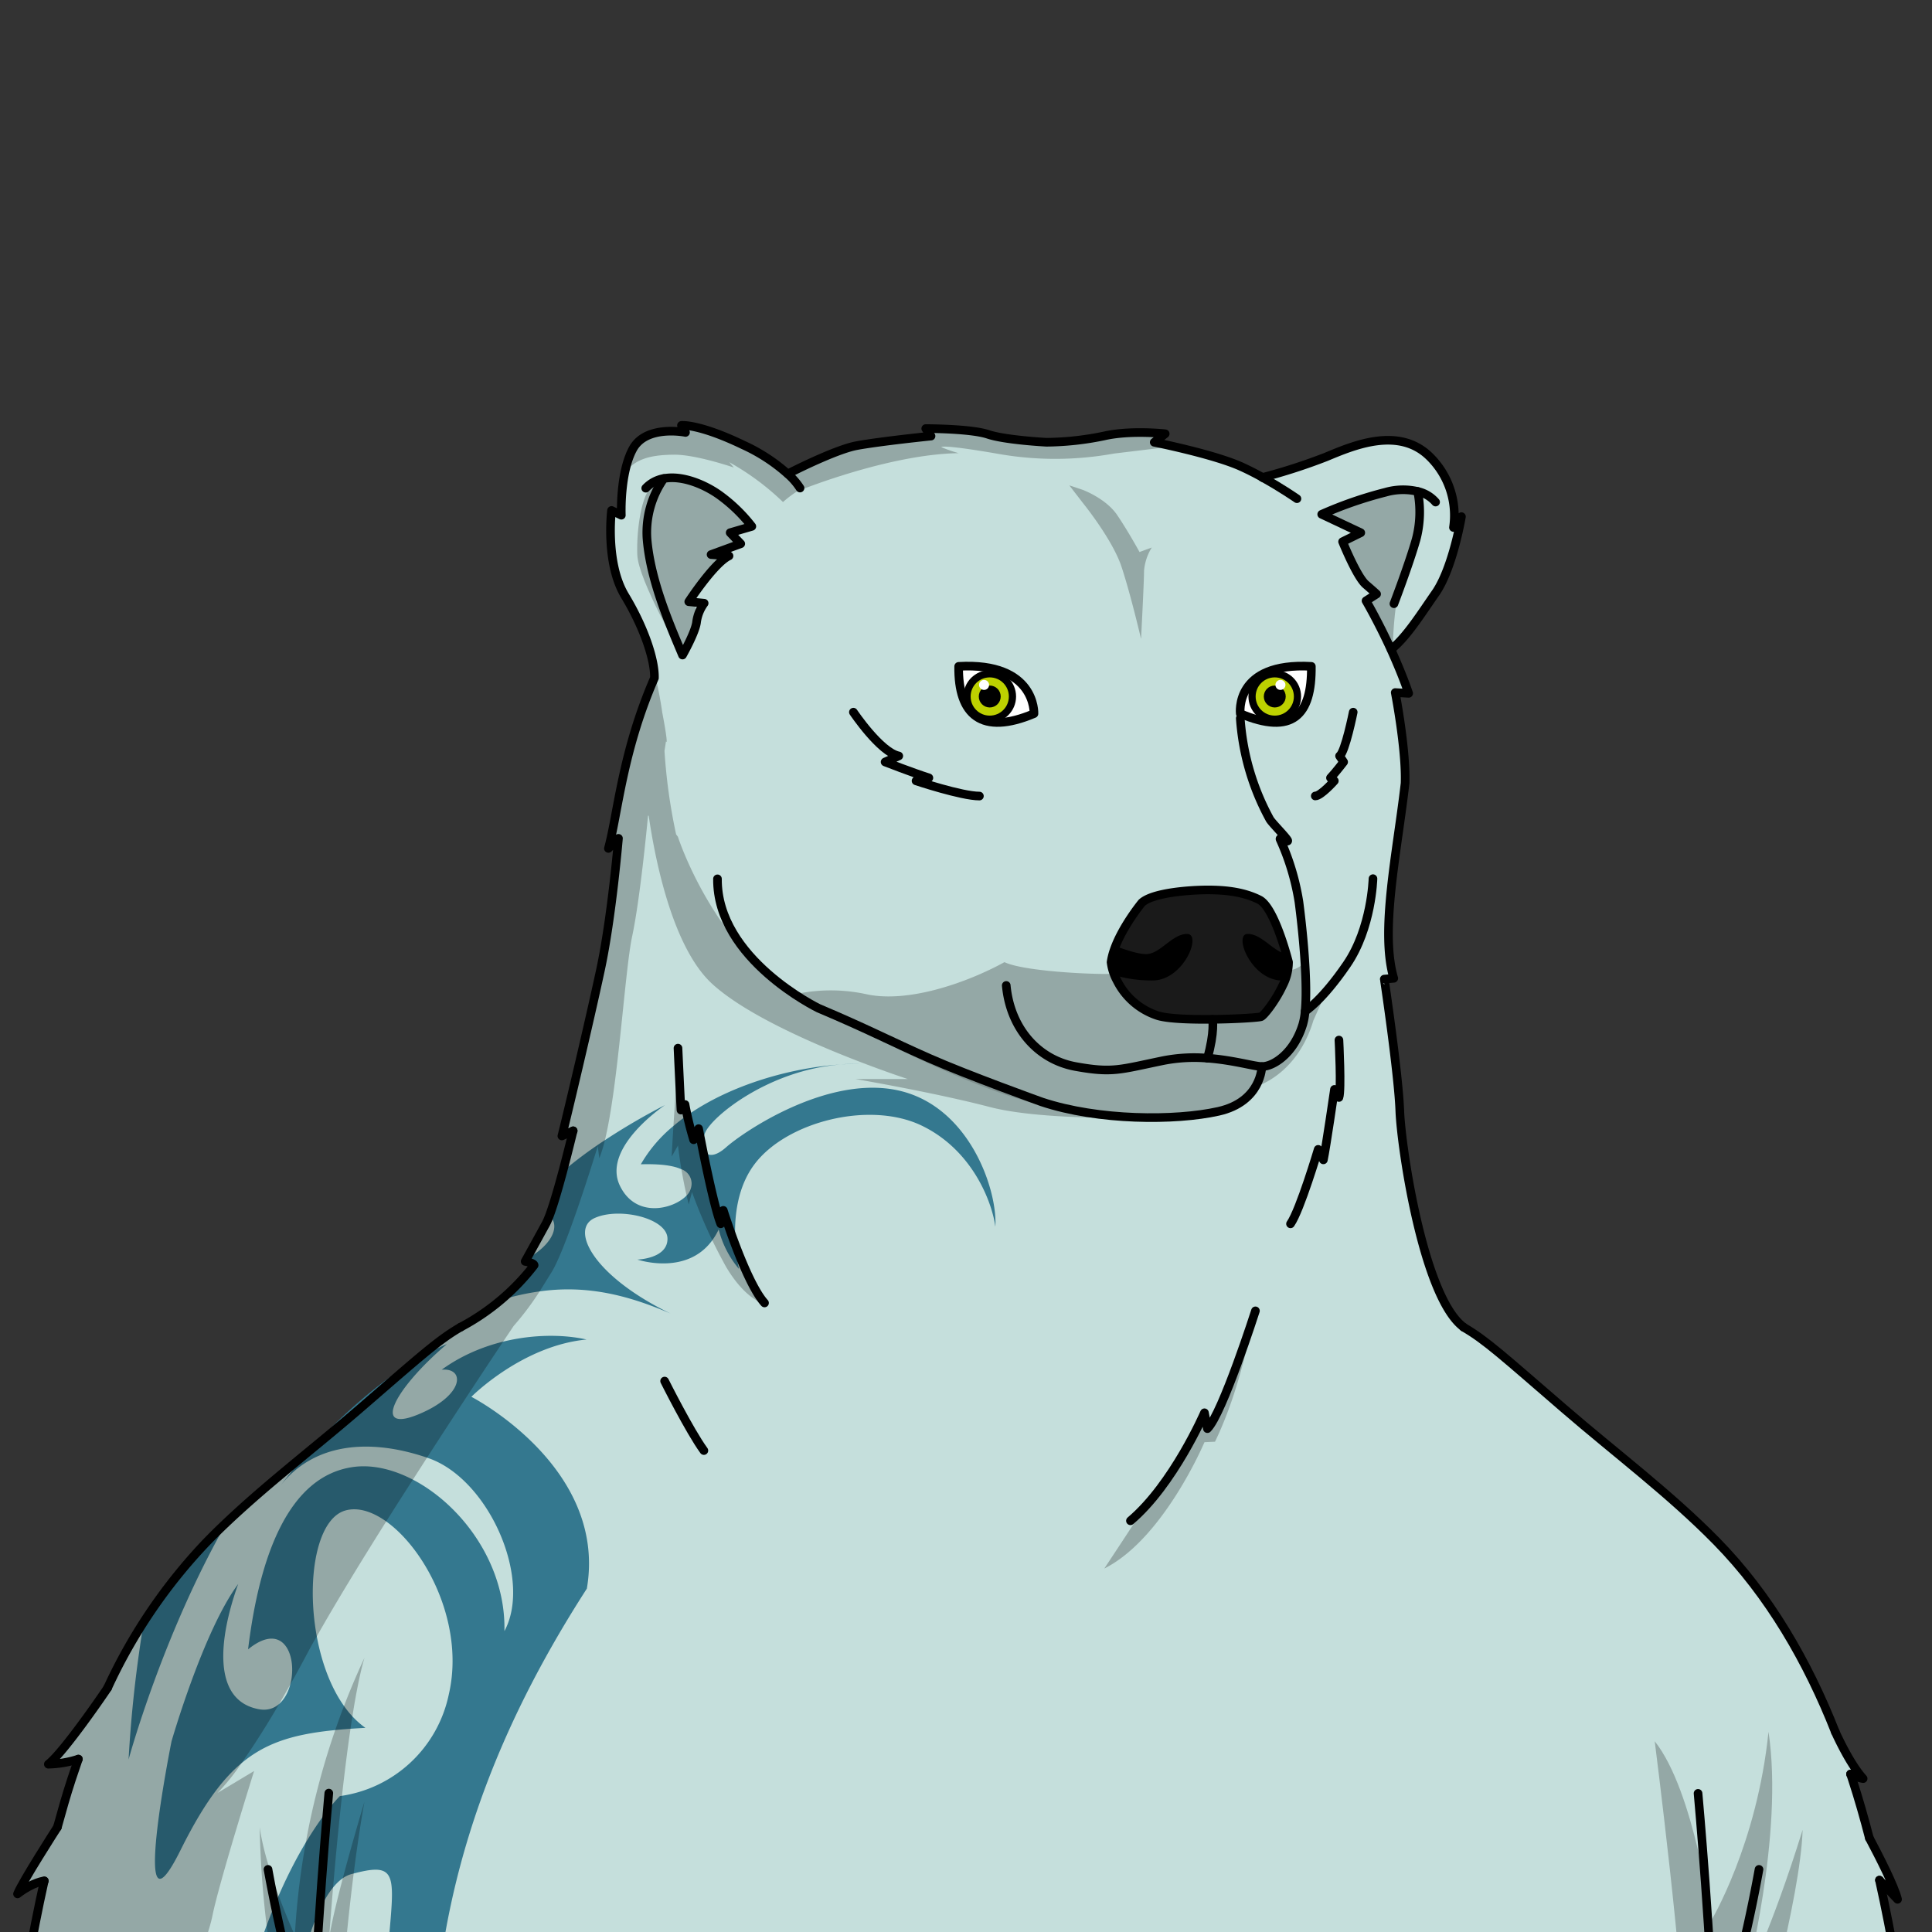 <svg xmlns="http://www.w3.org/2000/svg" viewBox="0 0 432 432">
  <rect x="0" y="0" width="432" height="432" fill="#333333" stroke="none"/>
  <defs>
    <style>.BUNTAI_BEAR_BODY_BEAR_BODY_24_cls-1{isolation:isolate;}.BUNTAI_BEAR_BODY_BEAR_BODY_24_cls-2{fill:#c5dfdc;}.BUNTAI_BEAR_BODY_BEAR_BODY_24_cls-3{fill:#34788f;}.BUNTAI_BEAR_BODY_BEAR_BODY_24_cls-4{opacity:0.43;mix-blend-mode:multiply;}.BUNTAI_BEAR_BODY_BEAR_BODY_24_cls-5{opacity:0.57;}.BUNTAI_BEAR_BODY_BEAR_BODY_24_cls-6{fill:#1a1a1a;}.BUNTAI_BEAR_BODY_BEAR_BODY_24_cls-10,.BUNTAI_BEAR_BODY_BEAR_BODY_24_cls-7{fill:none;stroke:#000;stroke-linecap:round;}.BUNTAI_BEAR_BODY_BEAR_BODY_24_cls-7{stroke-linejoin:round;stroke-width:1.93px;}.BUNTAI_BEAR_BODY_BEAR_BODY_24_cls-8{fill:#fff;}.BUNTAI_BEAR_BODY_BEAR_BODY_24_cls-9{fill:#bdd100;}.BUNTAI_BEAR_BODY_BEAR_BODY_24_cls-10{stroke-miterlimit:10;stroke-width:1.61px;}</style>
  </defs>
  <g class="BUNTAI_BEAR_BODY_BEAR_BODY_24_cls-1">
    <g id="body">
      <path class="BUNTAI_BEAR_BODY_BEAR_BODY_24_cls-2" d="M420.25,420.4l4.05,4.3c-.68-2.84-4-9.43-6.3-13.69-1.15-4.44-2.41-8.85-3.83-13.21-.12-.38-.25-.76-.38-1.14a9.59,9.59,0,0,0,2.82,1c-3.14-3.5-6.23-10.47-6.23-10.47h0c-6.19-15.7-14.74-30.51-26.5-42.54C373.45,334,361.07,324.78,349.8,315c-13.54-11.71-17.61-15.42-22.58-18.3-9-6.51-14-40-14.27-48.37s-3.37-29.54-3.37-29.54l2.12-.18c-3.13-10.55.75-28.1,2.53-43.63.25-7.68-2.2-20.26-2.2-20.26l3,.17c-1.18-3.44-2.58-6.78-3.92-9.74,3.41-2.7,6.61-7.83,9.92-12.58,3.88-5.56,5.8-17.1,5.8-17.1L325,117.93a18.42,18.42,0,0,0-5.24-15.76c-7-7-17.33-2.47-23.29,0a128.91,128.91,0,0,1-14.16,4.58h0c-1.53-.85-3.16-1.69-4.78-2.42-4.15-1.88-11.51-3.7-15.89-4.68-2.14-.49-3.57-.77-3.57-.77l1.49-1.15,1-.75s-7.76-.88-13.76.51c-1,.22-2,.41-2.94.57a69.9,69.9,0,0,1-7.31.75h-.07c-1.51.07-2.47.07-2.47.07s-1.52-.08-3.59-.26h0a49.29,49.29,0,0,1-9.47-1.51A35.89,35.89,0,0,0,213,96c-3.21-.18-6-.18-6-.18l.73,1,.45.64s-11.48,1.18-16.65,2.14l-1.19.28-.44.12a94.33,94.33,0,0,0-13.49,5.78l-.24.12a37.33,37.33,0,0,0-8.14-5.55l-.3-.16-1.42-.7c-7.42-3.57-11.46-4.26-13.05-4.38a4.63,4.63,0,0,0-.79,0l.35.61.55,1s-7.38-1.51-10.9,2.46a6.75,6.75,0,0,0-.86,1.21,18.93,18.93,0,0,0-1.79,5.22,44.49,44.49,0,0,0-.8,9.62l-2.19-1.06s-1.47,11.7,3,19.08c3.85,6.35,6,12.59,6.5,16.63a11,11,0,0,1,.09,1.76c-6.9,15.85-8.07,29.12-10,37.08h0c-.08.35-.17.69-.26,1l1.28-1.28,1-1s0,.26-.07.74c0,.22,0,.49-.07.8l0,.34c0,.22-.05.45-.07.71s-.05.44-.07.68c-.56,5.63-1.86,17.37-3.72,26.05-.69,3.22-1.6,7.25-2.56,11.46-.82,3.61-1.69,7.36-2.51,10.84-1.72,7.32-3.21,13.5-3.58,14.92l.64-.3.1-.05h0l1.54-.71.22-.1s0,0,0,0l-.06.24c-.06.23-.15.6-.26,1.08q0,.16-.09.36l-.84,3.33c-.09.38-.2.77-.3,1.18-.24.92-.49,1.9-.76,2.89-.56,2.07-1.16,4.22-1.74,6.13-.11.36-.21.7-.32,1s-.25.77-.37,1.13c-.18.54-.36,1.05-.53,1.5s-.34.86-.49,1.21-.21.45-.31.63l-.38.7-.8,1.45c-1.28,2.34-2.56,4.66-3.14,5.7l-.05.09-.27.49s1.87.33,2,.85c-.12.16-.25.31-.38.47s-.19.25-.29.37l0,0-.84,1c-.2.23-.4.47-.61.69a50.76,50.76,0,0,1-4.54,4.52l-.8.7-.12.1a52.29,52.29,0,0,1-4.93,3.68l-.67.44-.73.45h0c-1.39.84-2.28,1.28-2.44,1.36h0c-.66.38-1.3.78-1.95,1.21h0c-.52.34-1,.7-1.57,1.08a1.33,1.33,0,0,0-.19.14l-1,.73-.43.33,0,0-.06.05-.53.41,0,0-.22.18-.29.23-1,.81-2.16,1.8h0c-2.75,2.32-6.23,5.34-11,9.45L80.38,315c-.7.61-1.41,1.22-2.13,1.82-1,.86-2,1.72-3,2.57l-.43.37-.31.25-.52.43-3.63,3-1.26,1,0,0-3.82,3.16q-3.28,2.71-6.51,5.49c-.72.62-1.43,1.23-2.14,1.86-.89.78-1.78,1.57-2.66,2.37-.52.46-1,.93-1.54,1.4l-1.61,1.5-.36.35-.29.27c-.61.58-1.21,1.17-1.81,1.76s-1.33,1.31-2,2c-1.23,1.26-2.43,2.56-3.59,3.88-.28.31-.54.61-.8.92-.44.5-.87,1-1.28,1.52a1.6,1.6,0,0,0-.21.26c-.49.57-1,1.15-1.4,1.73-.17.2-.34.41-.5.62-.5.64-1,1.29-1.48,1.95a.71.71,0,0,0-.1.14c-.57.76-1.12,1.53-1.67,2.31s-1.26,1.8-1.86,2.73c-.44.66-.87,1.33-1.29,2a.15.15,0,0,0-.05.07q-1.68,2.63-3.21,5.34l-.66,1.17-.61,1.11-.16.29c-.2.38-.41.77-.6,1.15s-.56,1.05-.83,1.58c-.67,1.3-1.31,2.62-1.94,3.94h0l-.31.45h0c-1.21,1.77-5.59,8.12-9.17,12.55a35.82,35.82,0,0,1-3.13,3.5c-.23.22-.44.4-.63.55a31.5,31.5,0,0,0,3.59-.38,17.26,17.26,0,0,0,3.13-.76c-.11.3-.21.61-.31.91a.88.88,0,0,0-.05.15c-.4,1.14-.78,2.27-1.15,3.41-1.16,3.57-2.21,7.16-3.18,10.77h0a.5.5,0,0,1-.05.07c-.69,1.07-7.86,12.28-8.86,14.83.25-.19.49-.37.72-.52h0a13.87,13.87,0,0,1,4.75-2.28h0c.32-.07.49-.09.49-.09-1.22,5.47-2.29,11-3.29,16.48a.5.5,0,0,0,0,.12c-1.26,6.95-2.39,13.93-3.52,20.9L44,458h53c76.84-.05,184.1-.1,255.28-.07h.28c44.33,0,74.59.05,74.66.14C425.08,445.48,423,432.85,420.25,420.4ZM281.59,201.16c2.64,1.32,5,8.68,6,12.14l.3,1.07c.09.33.15.57.18.67a.31.31,0,0,0,0,.07,6.5,6.5,0,0,1-.15,1.83,15.51,15.51,0,0,1-1.14,3.36c-1.6,3.46-4.19,6.76-4.85,7-1,.39-18.34,1.24-23.07-.22a15.7,15.7,0,0,1-9.85-9.48,8.75,8.75,0,0,1-.62-2.51c0-.14,0-.28.07-.42h0a14.73,14.73,0,0,1,.59-2.23c.1-.3.22-.61.33-.91a42.66,42.66,0,0,1,5.88-9.71c2.47-2.26,10.69-2.87,14.74-2.87S278.1,199.41,281.59,201.16Z" />
      <path class="BUNTAI_BEAR_BODY_BEAR_BODY_24_cls-3" d="M188.09,238c1.47-.09,2.88-.13,4.23-.11A39.55,39.55,0,0,0,188.09,238Z" />
      <path class="BUNTAI_BEAR_BODY_BEAR_BODY_24_cls-3" d="M50.75,340.33c-14.39,25.08-22,53.1-22,53.1a283.8,283.8,0,0,1,3.38-30.61,110.26,110.26,0,0,1,14.23-18.13C47.75,343.21,49.24,341.76,50.75,340.33Z" />
      <path class="BUNTAI_BEAR_BODY_BEAR_BODY_24_cls-3" d="M222.56,274.3c-.61-4.89-4.72-16.87-16.34-22.55s-30.06-1-37.31,8.31c-4.12,5.26-4.74,12.19-4.51,17.19,0,.44,0,.86.08,1.26a35.49,35.49,0,0,0,.76,5.23,22,22,0,0,1-4.54-8.83,13.92,13.92,0,0,1-1.45,2.44c-5.84,8-16.73,4.29-16.73,4.29s6.82-.18,6.73-4.72-10.84-7.08-16.34-4.54-.29,12.93,17,21.32c-10.44-4.53-19.46-6.3-29.18-4.95a55.13,55.13,0,0,0-8.91,2l.12-.1.8-.7a50.76,50.76,0,0,0,4.54-4.52c.21-.22.41-.46.61-.69l.84-1,0,0c.1-.12.2-.24.29-.37s.26-.31.38-.47c-.08-.52-2-.85-2-.85l.27-.49h0c6.33-3.49,7.49-7.8,5.16-9.78a3.19,3.19,0,0,0-.66-.45,76,76,0,0,0,2.92-8.26l.18-.63.52-.46a92.58,92.58,0,0,1,9.41-7,145,145,0,0,1,13.49-7.88c-1.07.74-14.09,9.8-10.06,18.07,3.55,7.3,11.89,5.25,14.87,2.18a3.72,3.72,0,0,0,1-1.71,3.41,3.41,0,0,0-2.21-4.22c-1.83-.83-4.77-1.2-9-1.08a31.51,31.51,0,0,1,7.2-8.49,36.55,36.55,0,0,1,3.1-2.4h0c9.94-7,23.54-10.74,34.39-11.42-16.08,1.23-29,11.69-30.37,15.39-1.45,4,.65,6.75,4.72,3.14s22.84-16.31,38.68-12.7S223.08,266.17,222.56,274.3Z" />
      <path class="BUNTAI_BEAR_BODY_BEAR_BODY_24_cls-3" d="M131.22,355.22c-16.8,26.08-33,60.07-34.32,102.79H85.64c.47-36.32,7.23-42.84-7.08-38.95-6.9,1.87-12,18.36-14.42,39H52.94a89.55,89.55,0,0,1,2.78-15.45c8.16-29.36,20.28-41,20.28-41a28.87,28.87,0,0,0,24.35-22.72c4.89-21-12.59-44.27-23.19-41.12s-9.9,38.44,4.55,48.58c-21.09,1.16-29.83,4.19-41.36,27.38s-2-24.35-2-24.35,7.1-24.7,14.91-35.19c-4.43,12.35-5.83,26.1,4.66,28s10-23.53-2.45-13.39c2.56-21,9.09-38.8,23.54-40.78s34.25,15.61,33.78,36.7c6.29-11.65-3.49-34-17-38.68s-25.75-3.15-33,6.06q3-3.93,6.21-7.5h0c8-9,16.69-16.21,24.41-20.76h0a54.07,54.07,0,0,1,6.52-3.3c-12,10.26-16.78,20-6.41,15.73s10.52-10.48,5.24-10c10.6-7.69,24.12-8.62,32.39-6.75-14.45,1.39-25.75,12.81-25.75,12.81S135.88,328,131.22,355.22Z" />
      <g class="BUNTAI_BEAR_BODY_BEAR_BODY_24_cls-4">
        <path class="BUNTAI_BEAR_BODY_BEAR_BODY_24_cls-5" d="M151.6,236.27s-1.24,18.24-1.41,22.34l1.41-2.47A107.73,107.73,0,0,0,154,269.31l.73-2.76a114,114,0,0,0,7.65,16.77c4.17,7,8,8,8,8l-8.1-19-2.14-2s-3.8-17.18-3.8-17.14-2.22.32-2.22.32l-.62-5.8-1.29-.67Z" />
        <path class="BUNTAI_BEAR_BODY_BEAR_BODY_24_cls-5" d="M148.7,106.82s9.23.79,13.76,4.81,5.09,5.82,5.09,5.82l-1.93.94-1.3,1.32v2.56l-3.59,1.83s2,1.32,1.73,1.37-6.57,5.76-7.59,7.79.64,1.61.64,1.61.2,5.38.08,5.83-2.42,4.73-2.42,4.73l-.73,1s-9.73-16.65-9.94-22.39,1-13.87,3.47-15.48l2.47-1.6Z" />
        <path class="BUNTAI_BEAR_BODY_BEAR_BODY_24_cls-5" d="M179.06,109.55s19.78-8,35.31-8.22a31,31,0,0,1-3.88-1.35s-.26-.76,13.33,1.61a73.17,73.17,0,0,0,25.24-.17l12.83-1.55-3.29-3s-7,.44-14.62,1.21-11.12,1.69-18.22-.51A34.37,34.37,0,0,0,212.94,96s-4.48,0-4.73-.1-.68,1.54-.68,1.54a138,138,0,0,0-16,2.2c-6.93,1.51-15.36,5.65-15.36,5.65l1.09,2.36Z" />
        <path class="BUNTAI_BEAR_BODY_BEAR_BODY_24_cls-5" d="M296.68,221.49s-2,4.43-3,6.68c-3.69,12.38-13,14.83-13,14.83l1.68-4.33s6-.82,7.77-6.11a36.61,36.61,0,0,0,2-8.33S294.54,224.86,296.68,221.49Z" />
        <path class="BUNTAI_BEAR_BODY_BEAR_BODY_24_cls-5" d="M291.75,215.09A5.22,5.22,0,0,1,288,217c-12.3,2.72-17.32,2.84-38.92.67-.79.37-19.5-.19-24.48-2.53-8.52,4.67-21.52,9.14-30.72,7.2a37.49,37.49,0,0,0-16.21,0s38.1,22.09,57.79,25.24,35,3.26,40.62-.31,6-7.95,6-7.95,2.7-.58,6.06-5S292,221.49,292,221.49Z" />
        <path class="BUNTAI_BEAR_BODY_BEAR_BODY_24_cls-5" d="M242.14,112.47s6.58,8.11,8.61,14.19,4.39,16.2,4.39,16.2.67-12.66.67-15.19a11.62,11.62,0,0,1,1.73-5.24l-2.74,1s-2.49-4.56-5-8.27-7.7-5.63-7.7-5.63l-3-1Z" />
        <path class="BUNTAI_BEAR_BODY_BEAR_BODY_24_cls-5" d="M178.75,108.72v.83a24.52,24.52,0,0,0-3.67,2.71,57.45,57.45,0,0,0-12-8.9l1,1.18s-8.48-2.91-13.33-2.87-8.59.77-11,4c2.46-7,3.18-8.63,7.53-9.31s5.36-.4,5.36-.4l1-1.37a77,77,0,0,1,14,5.69A41.75,41.75,0,0,1,178.75,108.72Z" />
        <path class="BUNTAI_BEAR_BODY_BEAR_BODY_24_cls-5" d="M317.45,110.28s-7.66-2.09-14.62,1.22l-7,3.3,7.44,3.81-3.37,2.76s3.39,8,4.62,9.11a12,12,0,0,0,2.81,1.84l-1.69,3.06,5.8,8.89s.22-9,1.63-13S319.83,117.93,317.45,110.28Z" />
        <path class="BUNTAI_BEAR_BODY_BEAR_BODY_24_cls-5" d="M270.11,318.32l-1.75-1.41-1.61,3.6c-1.62,3.61-12.29,18.74-12.29,18.74s-2.47,3.83-7.54,11.48c13.28-6.64,22.4-28.25,22.4-28.25l2.36-.11c6-12.38,8.46-27.48,8.46-27.48s-2.15,5.76-4.29,11.57A84.06,84.06,0,0,1,270.11,318.32Z" />
        <path class="BUNTAI_BEAR_BODY_BEAR_BODY_24_cls-5" d="M257.44,249.84c-1.71.06-24.34.77-36.13-2.31-12.26-3.21-30-6.25-30-6.25H203S171.24,231,159.25,220c-8.95-8.2-12.82-28.08-14.2-37.61a.63.63,0,0,1-.15,0s-1.68,18.24-3.54,26.93c-1.65,7.7-3.1,33.34-6.11,45.67a29.59,29.59,0,0,1-1.25,4l-.34-2.7s-6.67,22-10.25,28.06c-1,1.59-1.85,3-2.73,4.38a63.72,63.72,0,0,1-5.81,7.74s-.83,1.22-2.27,3.38h0c-3.3,4.94-9.81,14.77-17.06,26l-3.17,4.93c-2,3.09-4,6.25-6,9.4-5.75,9.14-11.32,18.25-15.55,25.74-1,1.67-1.82,3.26-2.62,4.75-1.19,2.22-2.32,4.29-3.41,6.21q-1.14,2-2.21,3.86h0c-3.45,5.91-6.27,10.22-8.44,13.3a48.89,48.89,0,0,1-5.48,6.85L56.82,396S49,420.92,47.5,428.37C46,435.6,41.29,443.7,41,444.2l4.41-4.41-1,18.22H3.92l2.66-20.84a.5.5,0,0,1,0-.12l2.8-16.39h0L4.64,423h0c.17-.29,3.13-5.4,8.14-14.3a.5.5,0,0,0,.05-.07h0c3.42-11.2,4.17-13.64,4.33-14.18a.88.88,0,0,1,.05-.15l-2.82-.15-3-.17-.63,0a39,39,0,0,0,3.76-3.47,55.26,55.26,0,0,0,9.14-12.48l0-.07h0q1.62-3.54,3.7-7.14l.16-.29q2-3.44,4.36-6.9a158.78,158.78,0,0,1,17.76-21.39c4.33-4.42,9-8.75,13.91-12.91l5-4.26,5.8-4.92.31-.25.19-.17.24-.2c1-.85,2-1.71,3-2.57l.36-.3,15.87-13.38,2.83-2.38-.14-.06h0l-.14-.06.77-.42,0,0,.51-.28,1-.87.06-.05,1.08-.91L101,298h0l1.37-.47c1.05-.69,2.07-1.4,3.05-2.11h0a98.9,98.9,0,0,0,13.24-11.58l0,0,.32-.35,0,0-1.89-1.28a118.25,118.25,0,0,0,5.1-10.76,76,76,0,0,0,2.92-8.26l.18-.63c1.87-6.6,2.45-8.8,2.62-9.48.06-.21.07-.27.07-.27l-1.61,1h0l-.1.06h0l2.94-14.62,1.42-7s.45-1.44,1.09-3.79a158.52,158.52,0,0,0,3.91-17.79c1.15-7.61,2-15.72,2.37-19.72,0-.24.05-.47.07-.68s0-.49.07-.71l0-.34c0-.31,0-.58.07-.8l-.9.23-1,.26h0a115.11,115.11,0,0,1,3.8-20,138,138,0,0,1,6-17.64l-.72-4.63s.38,1.42.86,3.41a90.06,90.06,0,0,1,1.84,9.31c1.52,8,.82,6.42.82,6.42s-.18,1.25-.33,2.1a125.39,125.39,0,0,0,2.6,18.68l.4.54s5.46,17,18.37,29.18l.18.18c.27.26.54.5.81.75s.52.48.78.7.34.3.52.45h0a45.49,45.49,0,0,0,5.74,4c3.27,2,7.07,3.89,11.36,6l0,0c2.45,1.19,5.06,2.42,7.82,3.74,9,4.3,19.38,8.54,28.66,11.85l.06,0c2.73,1,5.36,1.87,7.83,2.65a68.88,68.88,0,0,0,10,2.28,0,0,0,0,1,0,0,100.61,100.61,0,0,0,11.43,1.08C256,249.81,256.71,249.84,257.44,249.84Z" />
        <path class="BUNTAI_BEAR_BODY_BEAR_BODY_24_cls-5" d="M65.93,432.74s-6.46-14.08-7.86-24.16a213.34,213.34,0,0,0,6.79,49.5H75.54s1.58-30.58,5.95-55.22c-7.52,25.34-7.93,30.93-7.93,30.93s3.21-47,7.93-63.09A169.2,169.2,0,0,0,65.93,432.74Z" />
        <path class="BUNTAI_BEAR_BODY_BEAR_BODY_24_cls-5" d="M390.31,442.94s8.63-32.67,5.13-55.71c-2.56,25.18-12.81,42.22-12.81,42.22S378.9,400.53,370,389.34c0,0,6.76,53.07,6.64,68.59h16.43s9.56-33.63,10-48.78C396.14,431.52,390.31,442.94,390.31,442.94Z" />
      </g>
      <path class="BUNTAI_BEAR_BODY_BEAR_BODY_24_cls-6" d="M288.12,215.12a11.48,11.48,0,0,1-1.29,5.19c-1.6,3.46-4.19,6.76-4.85,7-1,.39-18.34,1.24-23.07-.22a15.53,15.53,0,0,1-9.13-7.83,11.47,11.47,0,0,1-1.34-4.16,14.35,14.35,0,0,1,.66-2.66c1.78-5.24,6.21-10.62,6.21-10.62,2.47-2.26,10.69-2.87,14.74-2.87s8.05.45,11.54,2.2c3,1.48,5.61,10.55,6.33,13.21C288.05,214.85,288.12,215.12,288.12,215.12Z" />
      <path class="BUNTAI_BEAR_BODY_BEAR_BODY_24_cls-7" d="M282.33,106.76c-1.53-.85-3.16-1.69-4.78-2.42-6.17-2.8-19.46-5.45-19.46-5.45l2.45-1.9s-7.76-.88-13.76.51A65.76,65.76,0,0,1,234,98.89s-9.24-.48-13.07-1.77S207,95.83,207,95.83l1.18,1.68s-11.48,1.18-16.65,2.14c-3.9.72-11.77,4.45-15.36,6.3" />
      <path class="BUNTAI_BEAR_BODY_BEAR_BODY_24_cls-7" d="M290,111.51s-3.42-2.38-7.7-4.75" />
      <path class="BUNTAI_BEAR_BODY_BEAR_BODY_24_cls-7" d="M311.06,145.2c3.41-2.7,6.61-7.83,9.92-12.58,3.88-5.56,5.8-17.1,5.8-17.1L325,117.94a18.42,18.42,0,0,0-5.24-15.76c-7-7-17.33-2.47-23.29,0a128.91,128.91,0,0,1-14.16,4.58h0" />
      <path class="BUNTAI_BEAR_BODY_BEAR_BODY_24_cls-7" d="M321,112.26a7.39,7.39,0,0,0-4-2.37h0a14.25,14.25,0,0,0-7.17.17A89.3,89.3,0,0,0,295.54,115l8.73,4.12-4.06,2s3.15,7.82,5.18,9.57,2.42,2.14,2.42,2.14l-2.36,1.51s2.7,4.6,5.61,10.95c1.34,3,2.74,6.3,3.92,9.74l-3-.17s2.45,12.58,2.2,20.26c-1.78,15.53-5.66,33.08-2.53,43.63l-2.12.18S312.69,240,313,248.38s5.32,41.86,14.27,48.37" />
      <path class="BUNTAI_BEAR_BODY_BEAR_BODY_24_cls-7" d="M103,296.75a50.79,50.79,0,0,0,16.43-13.85c-.08-.52-2-.85-2-.85s2.62-4.72,4.64-8.43,5.94-20.24,6.08-20.76" />
      <path class="BUNTAI_BEAR_BODY_BEAR_BODY_24_cls-7" d="M128.17,252.85h0L125.64,254c.76-2.87,6.12-25.41,8.65-37.22s4-29.32,4-29.32l-2.25,2.25c2.13-7.82,3.09-21.55,10.29-38.1.12-3.82-2.13-11-6.59-18.39s-3-19.08-3-19.08l2.19,1.06s-.39-9.39,2.59-14.84,11.76-3.67,11.76-3.67l-.9-1.57s3.88-.4,13.84,4.39a39.51,39.51,0,0,1,9.86,6.41,15,15,0,0,1,2.81,3.21" />
      <path class="BUNTAI_BEAR_BODY_BEAR_BODY_24_cls-7" d="M59.93,418a334.3,334.3,0,0,0,9.86,40" />
      <path class="BUNTAI_BEAR_BODY_BEAR_BODY_24_cls-7" d="M70,458c.33-21.91,3.52-57.06,3.52-57.06" />
      <path class="BUNTAI_BEAR_BODY_BEAR_BODY_24_cls-7" d="M383.49,457.94A334.5,334.5,0,0,0,393.32,418" />
      <path class="BUNTAI_BEAR_BODY_BEAR_BODY_24_cls-7" d="M379.69,401s3.18,35.06,3.52,57" />
      <path class="BUNTAI_BEAR_BODY_BEAR_BODY_24_cls-7" d="M148.44,107a21.06,21.06,0,0,0-3.77,13.42c.74,9.4,5.18,19.48,7.94,26.05,0,0,2.93-5.16,3.15-7.42a9.24,9.24,0,0,1,1.69-4.17l-3.44-.34s5.64-8.66,9-10.24L159,124l6.63-2.42-2.36-2.47,4.84-1.41a35.49,35.49,0,0,0-7.14-6.93C157.84,108.49,152.69,106.19,148.44,107Z" />
      <path class="BUNTAI_BEAR_BODY_BEAR_BODY_24_cls-7" d="M144.39,109.16a7.29,7.29,0,0,1,4.05-2.17" />
      <path class="BUNTAI_BEAR_BODY_BEAR_BODY_24_cls-7" d="M317,109.89a23.84,23.84,0,0,1-.36,10.75c-1.57,5.51-4.95,14.35-4.95,14.35" />
      <path class="BUNTAI_BEAR_BODY_BEAR_BODY_24_cls-7" d="M277.33,160.62a54.65,54.65,0,0,0,6.58,22.53c.43.8,3.55,3.9,4,4.75.34.68-2-.92-1.66-.2a54.51,54.51,0,0,1,4.19,13.92s2.2,16.13,1.39,24.49a15.12,15.12,0,0,1-.54,3c-2,6.5-6.59,9.37-9.12,9.37-1.66,0-6.37-1.44-12.17-1.87a36,36,0,0,0-9.78.52c-9.79,2-11.34,2.87-19.72,1.35S225.9,230,225,220.35" />
      <path class="BUNTAI_BEAR_BODY_BEAR_BODY_24_cls-7" d="M307,196.47s-.26,11-5.83,19.16-9.33,10.48-9.33,10.48" />
      <path class="BUNTAI_BEAR_BODY_BEAR_BODY_24_cls-7" d="M282.15,238.5s-.09,7.85-9.71,10-26.84,2.11-39.5-2.11c0,0-16.46-5.91-25.24-9.79s-13.84-6.58-24.65-11.14c0,0-22.79-11-22.62-28.95" />
      <path class="BUNTAI_BEAR_BODY_BEAR_BODY_24_cls-7" d="M151.6,234.37s.56,12.15.67,13.84l.9-1.24a74.67,74.67,0,0,0,1.92,7.88l1.12-2.48s3.15,16.77,4.95,21.27l.57-3s5,16,9.22,20.7" />
      <path class="BUNTAI_BEAR_BODY_BEAR_BODY_24_cls-7" d="M299.39,232.56s.58,11.26,0,12.84l-1-1.81s-1.92,13.17-2.48,15.76L294.75,257s-4.05,13.62-6.19,16.65" />
      <path class="BUNTAI_BEAR_BODY_BEAR_BODY_24_cls-7" d="M148.61,308.81s5.58,11.15,8.78,15.54" />
      <path class="BUNTAI_BEAR_BODY_BEAR_BODY_24_cls-7" d="M249.78,219.28a15.53,15.53,0,0,0,9.13,7.83c4.73,1.46,22.06.61,23.07.22.66-.26,3.25-3.56,4.85-7a11.48,11.48,0,0,0,1.29-5.19s-.07-.27-.2-.74c-.72-2.66-3.37-11.73-6.33-13.21-3.49-1.75-7.49-2.2-11.54-2.2s-12.27.61-14.74,2.87c0,0-4.43,5.38-6.21,10.62a14.35,14.35,0,0,0-.66,2.66A11.47,11.47,0,0,0,249.78,219.28Z" />
      <path class="BUNTAI_BEAR_BODY_BEAR_BODY_24_cls-7" d="M271.12,227.93s.54,2.76-1.14,8.7h0" />
      <path class="BUNTAI_BEAR_BODY_BEAR_BODY_24_cls-7" d="M280.72,293.11s-7.37,23-10.74,26.34l-.66-3.55s-6.92,16-16.55,24.15" />
      <path class="BUNTAI_BEAR_BODY_BEAR_BODY_24_cls-7" d="M190.82,159.24s6,8.95,10.15,9.79l-3.06,1.35s6.08,2.37,9.79,3.55l-2.87.67S215,178,219,178" />
      <path class="BUNTAI_BEAR_BODY_BEAR_BODY_24_cls-7" d="M302.58,159.24s-1.79,8.95-3.05,9.79l.91,1.35s-1.82,2.37-2.94,3.55l.86.67s-3,3.38-4.26,3.38" />
      <path class="BUNTAI_BEAR_BODY_BEAR_BODY_24_cls-7" d="M12.83,408.58c1-3.61,2-7.2,3.18-10.77.49-1.49,1-3,1.51-4.47" />
      <path class="BUNTAI_BEAR_BODY_BEAR_BODY_24_cls-7" d="M24.07,377.4a119.81,119.81,0,0,1,22.24-32.71c10.42-10.66,22.8-19.9,34.07-29.64C93.92,303.34,98,299.63,103,296.75" />
      <path class="BUNTAI_BEAR_BODY_BEAR_BODY_24_cls-7" d="M413.79,396.67c.13.38.26.76.38,1.14,1.42,4.36,2.68,8.77,3.83,13.21" />
      <path class="BUNTAI_BEAR_BODY_BEAR_BODY_24_cls-7" d="M420.25,420.41c2.78,12.45,4.83,25.08,6.87,37.67-.07-.09-30.33-.13-74.66-.14h-.28c-75.24,0-190.81,0-268.13.08H83.8l-80.74.06c2-12.54,4.07-25.11,6.83-37.5" />
      <path class="BUNTAI_BEAR_BODY_BEAR_BODY_24_cls-7" d="M327.22,296.75c5,2.88,9,6.59,22.58,18.3,11.27,9.74,23.65,19,34.07,29.64,11.76,12,20.31,26.84,26.5,42.54" />
      <path class="BUNTAI_BEAR_BODY_BEAR_BODY_24_cls-7" d="M17.53,393.34h0a23.88,23.88,0,0,1-6.72,1.14c3.55-2.76,13-16.63,13.25-17.06h0" />
      <path class="BUNTAI_BEAR_BODY_BEAR_BODY_24_cls-7" d="M12.83,408.58h0c-.27.41-7.88,12.27-8.91,14.9,3.5-2.68,6-2.91,6-2.91" />
      <path class="BUNTAI_BEAR_BODY_BEAR_BODY_24_cls-7" d="M410.37,387.23h0s3.09,7,6.23,10.47a9.59,9.59,0,0,1-2.82-1" />
      <path class="BUNTAI_BEAR_BODY_BEAR_BODY_24_cls-7" d="M418,411c2.26,4.26,5.62,10.85,6.3,13.69l-4.05-4.3" />
      <path class="BUNTAI_BEAR_BODY_BEAR_BODY_24_cls-8" d="M277.56,159.51S276.1,147.89,293.44,149C293.58,159.85,289.26,164.46,277.56,159.51Z" />
      <path class="BUNTAI_BEAR_BODY_BEAR_BODY_24_cls-7" d="M277.33,159.57S275.88,148,293.22,149C293.36,159.91,289,164.51,277.33,159.57Z" />
      <path class="BUNTAI_BEAR_BODY_BEAR_BODY_24_cls-9" d="M283.74,150.83a5.07,5.07,0,1,0,6.2,3.61A5.07,5.07,0,0,0,283.74,150.83Z" />
      <circle cx="285.04" cy="155.74" r="2.45" />
      <circle class="BUNTAI_BEAR_BODY_BEAR_BODY_24_cls-8" cx="286.31" cy="153.15" r="1.12" />
      <circle class="BUNTAI_BEAR_BODY_BEAR_BODY_24_cls-10" cx="285.04" cy="155.74" r="5.08" />
      <path class="BUNTAI_BEAR_BODY_BEAR_BODY_24_cls-8" d="M231,159.51s.5-11.62-16.84-10.56C214,159.85,219.28,164.46,231,159.51Z" />
      <path class="BUNTAI_BEAR_BODY_BEAR_BODY_24_cls-7" d="M231.2,159.57S231.7,148,214.36,149C214.21,159.91,219.5,164.51,231.2,159.57Z" />
      <path class="BUNTAI_BEAR_BODY_BEAR_BODY_24_cls-9" d="M222.61,150.83a5.07,5.07,0,1,1-6.21,3.61A5.07,5.07,0,0,1,222.61,150.83Z" />
      <circle cx="221.31" cy="155.74" r="2.45" />
      <circle class="BUNTAI_BEAR_BODY_BEAR_BODY_24_cls-8" cx="220.04" cy="153.15" r="1.12" />
      <circle class="BUNTAI_BEAR_BODY_BEAR_BODY_24_cls-10" cx="221.31" cy="155.74" r="5.08" />
      <path d="M265.43,208.83c-3.37,0-6,4.51-9.16,4.51-1.84,0-4.92-1.05-7.17-1.93a14.45,14.45,0,0,0-.66,2.65,11.5,11.5,0,0,0,1.34,4.17,29.91,29.91,0,0,0,8.12,1C264.71,219.08,268.82,208.83,265.43,208.83Z" />
      <path d="M288.12,214.06s-.07-.27-.2-.73c-3-.22-5.64-4.5-8.92-4.5s.72,10.25,7.53,10.41h.3A11.45,11.45,0,0,0,288.12,214.06Z" />
    </g>
  </g>
</svg>